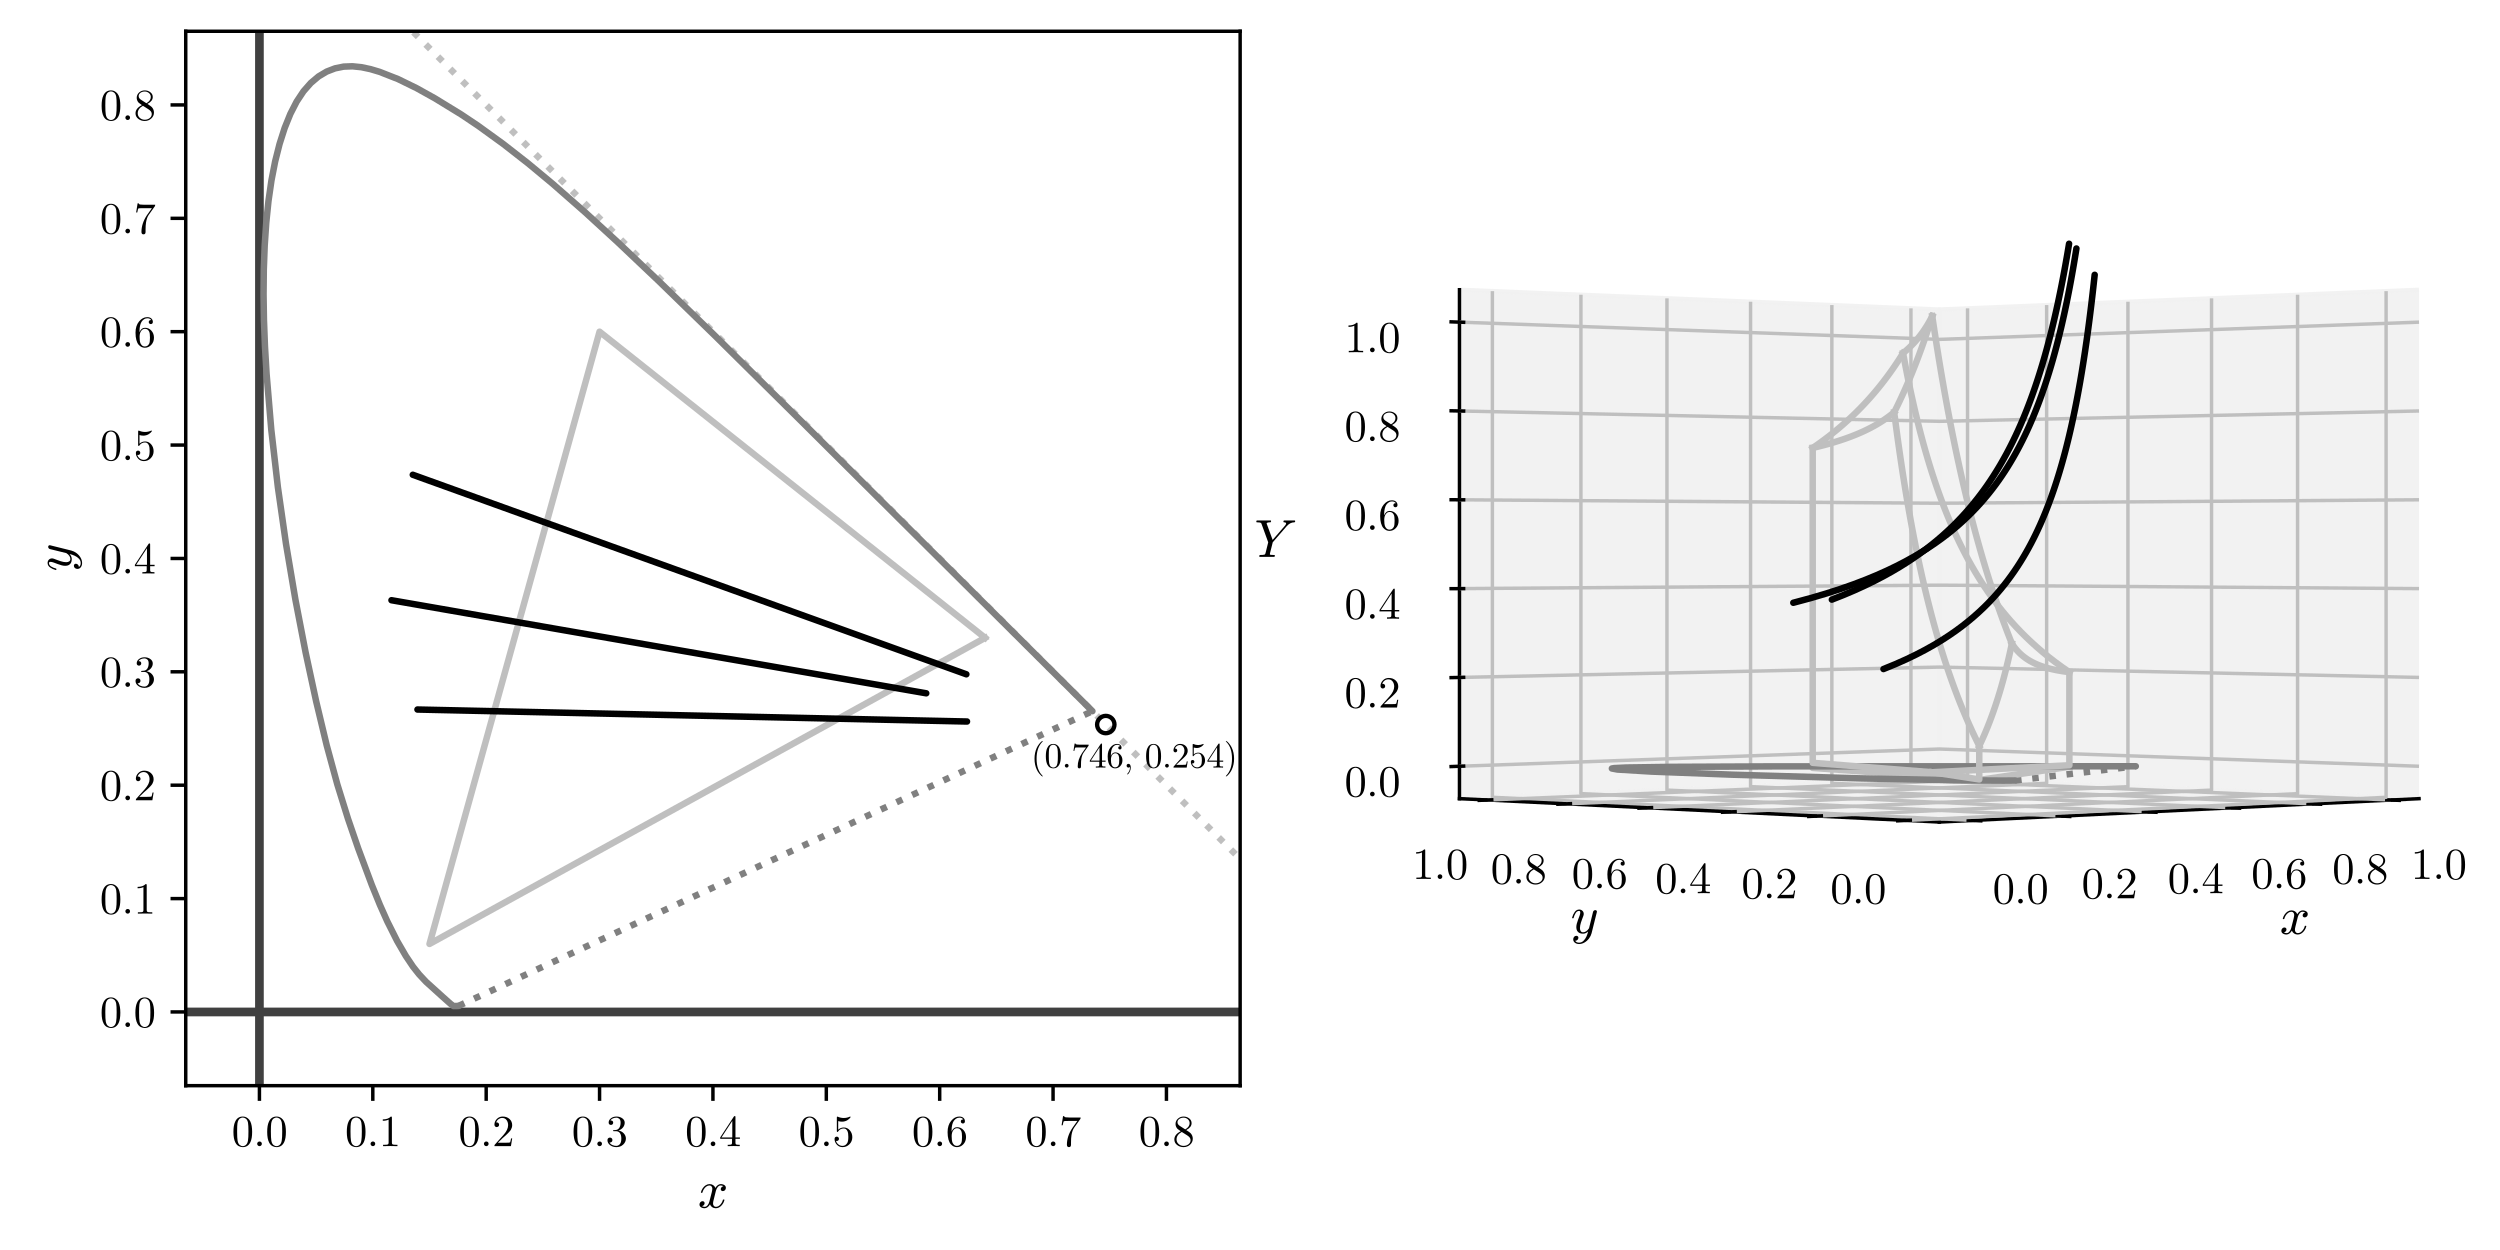 <?xml version="1.0" encoding="utf-8" standalone="no"?>
<!DOCTYPE svg PUBLIC "-//W3C//DTD SVG 1.1//EN"
  "http://www.w3.org/Graphics/SVG/1.1/DTD/svg11.dtd">
<svg xmlns:xlink="http://www.w3.org/1999/xlink" width="576pt" height="288pt" viewBox="0 0 576 288" xmlns="http://www.w3.org/2000/svg" version="1.1">
 <defs>
  <style type="text/css">*{stroke-linejoin: round; stroke-linecap: butt}</style>
 </defs>
 <g id="figure_1">
  <g id="patch_1">
   <path d="M 0 288 
L 576 288 
L 576 0 
L 0 0 
z
" style="fill: #ffffff"/>
  </g>
  <g id="axes_1">
   <g id="patch_2">
    <path d="M 42.792 250.135 
L 285.728 250.135 
L 285.728 7.2 
L 42.792 7.2 
L 42.792 250.135 
z
" style="fill: none"/>
   </g>
   <g id="line2d_1">
    <path d="M 42.792 233.156 
L 285.728 233.156 
" clip-path="url(#pbce7f99bd1)" style="fill: none; stroke: #404040; stroke-width: 2; stroke-linecap: square"/>
   </g>
   <g id="line2d_2">
    <path d="M 59.772 250.135 
L 59.772 7.2 
" clip-path="url(#pbce7f99bd1)" style="fill: none; stroke: #404040; stroke-width: 2; stroke-linecap: square"/>
   </g>
   <g id="line2d_3">
    <path d="M 86.837 -1 
L 320.992 233.156 
" clip-path="url(#pbce7f99bd1)" style="fill: none; stroke-dasharray: 1.5,2.475; stroke-dashoffset: 0; stroke: #bfbfbf; stroke-width: 1.5"/>
   </g>
   <g id="line2d_4">
    <path d="M 105.632 231.773 
L 251.688 163.851 
" clip-path="url(#pbce7f99bd1)" style="fill: none; stroke-dasharray: 1.5,2.475; stroke-dashoffset: 0; stroke: #808080; stroke-width: 1.5"/>
   </g>
   <g id="line2d_5">
    <path d="M 226.972 146.961 
L 138.138 76.423 
L 98.959 217.481 
L 226.972 146.961 
" clip-path="url(#pbce7f99bd1)" style="fill: none; stroke: #bfbfbf; stroke-width: 1.5; stroke-linecap: square"/>
   </g>
   <g id="matplotlib.axis_1">
    <g id="xtick_1">
     <g id="line2d_6">
      <defs>
       <path id="m1f09be938b" d="M 0 0 
L 0 3.5 
" style="stroke: #000000; stroke-width: 0.8"/>
      </defs>
      <g>
       <use xlink:href="#m1f09be938b" x="59.772" y="250.135" style="stroke: #000000; stroke-width: 0.8"/>
      </g>
     </g>
     <g id="text_1">
      <!-- 0.0 -->
      <g transform="translate(53.383 264.074)scale(0.1 -0.1)">
       <defs>
        <path id="CMUSerif-Roman-30" d="M 250 2047 
Q 250 2988 488 3500 
Q 819 4263 1600 4263 
Q 1766 4263 1939 4217 
Q 2113 4172 2333 4000 
Q 2553 3828 2688 3547 
Q 2944 3003 2944 2047 
Q 2944 1113 2706 603 
Q 2359 -141 1594 -141 
Q 1306 -141 1014 6 
Q 722 153 538 506 
Q 250 1034 250 2047 
z
M 781 2125 
Q 781 1159 850 775 
Q 928 359 1142 179 
Q 1356 0 1594 0 
Q 1850 0 2064 192 
Q 2278 384 2344 800 
Q 2416 1209 2413 2125 
Q 2413 3016 2350 3372 
Q 2266 3788 2042 3955 
Q 1819 4122 1594 4122 
Q 1509 4122 1420 4097 
Q 1331 4072 1203 4000 
Q 1075 3928 976 3750 
Q 878 3572 831 3303 
Q 781 2956 781 2125 
z
" transform="scale(0.016)"/>
        <path id="CMUSerif-Roman-2e" d="M 641 103 
Q 544 206 544 340 
Q 544 475 641 573 
Q 738 672 884 672 
Q 1025 672 1120 580 
Q 1216 488 1216 339 
Q 1216 191 1114 95 
Q 1013 0 884 0 
Q 738 0 641 103 
z
" transform="scale(0.016)"/>
       </defs>
       <use xlink:href="#CMUSerif-Roman-30"/>
       <use xlink:href="#CMUSerif-Roman-2e" x="50"/>
       <use xlink:href="#CMUSerif-Roman-30" x="77.783"/>
      </g>
     </g>
    </g>
    <g id="xtick_2">
     <g id="line2d_7">
      <g>
       <use xlink:href="#m1f09be938b" x="85.894" y="250.135" style="stroke: #000000; stroke-width: 0.8"/>
      </g>
     </g>
     <g id="text_2">
      <!-- 0.1 -->
      <g transform="translate(79.505 264.074)scale(0.1 -0.1)">
       <defs>
        <path id="CMUSerif-Roman-31" d="M 569 3653 
L 569 3853 
Q 1338 3853 1734 4263 
Q 1844 4263 1862 4238 
Q 1881 4213 1881 4097 
L 1881 506 
Q 1881 316 1975 256 
Q 2069 197 2478 197 
L 2681 197 
L 2681 0 
Q 2456 19 1643 19 
Q 831 19 609 0 
L 609 197 
L 813 197 
Q 1216 197 1312 255 
Q 1409 313 1409 506 
L 1409 3822 
Q 1075 3653 569 3653 
z
" transform="scale(0.016)"/>
       </defs>
       <use xlink:href="#CMUSerif-Roman-30"/>
       <use xlink:href="#CMUSerif-Roman-2e" x="50"/>
       <use xlink:href="#CMUSerif-Roman-31" x="77.783"/>
      </g>
     </g>
    </g>
    <g id="xtick_3">
     <g id="line2d_8">
      <g>
       <use xlink:href="#m1f09be938b" x="112.016" y="250.135" style="stroke: #000000; stroke-width: 0.8"/>
      </g>
     </g>
     <g id="text_3">
      <!-- 0.2 -->
      <g transform="translate(105.627 264.074)scale(0.1 -0.1)">
       <defs>
        <path id="CMUSerif-Roman-32" d="M 319 0 
Q 319 116 330 150 
Q 341 184 391 238 
L 1619 1606 
Q 2291 2363 2291 3022 
Q 2291 3450 2067 3756 
Q 1844 4063 1434 4063 
Q 1153 4063 915 3891 
Q 678 3719 569 3413 
Q 588 3419 653 3419 
Q 813 3419 902 3319 
Q 991 3219 991 3084 
Q 991 2913 880 2830 
Q 769 2747 659 2747 
Q 616 2747 558 2756 
Q 500 2766 409 2855 
Q 319 2944 319 3103 
Q 319 3550 658 3906 
Q 997 4263 1516 4263 
Q 2103 4263 2489 3914 
Q 2875 3566 2875 3022 
Q 2875 2831 2817 2657 
Q 2759 2484 2682 2350 
Q 2606 2216 2400 2000 
Q 2194 1784 2028 1631 
Q 1863 1478 1491 1153 
L 813 494 
L 1966 494 
Q 2528 494 2572 544 
Q 2634 634 2713 1113 
L 2875 1113 
L 2694 0 
L 319 0 
z
" transform="scale(0.016)"/>
       </defs>
       <use xlink:href="#CMUSerif-Roman-30"/>
       <use xlink:href="#CMUSerif-Roman-2e" x="50"/>
       <use xlink:href="#CMUSerif-Roman-32" x="77.783"/>
      </g>
     </g>
    </g>
    <g id="xtick_4">
     <g id="line2d_9">
      <g>
       <use xlink:href="#m1f09be938b" x="138.138" y="250.135" style="stroke: #000000; stroke-width: 0.8"/>
      </g>
     </g>
     <g id="text_4">
      <!-- 0.3 -->
      <g transform="translate(131.749 264.074)scale(0.1 -0.1)">
       <defs>
        <path id="CMUSerif-Roman-33" d="M 269 863 
Q 269 1053 378 1143 
Q 488 1234 628 1234 
Q 775 1234 879 1139 
Q 984 1044 984 878 
Q 984 700 861 600 
Q 738 500 563 525 
Q 716 269 998 153 
Q 1281 38 1544 38 
Q 1819 38 2042 275 
Q 2266 513 2266 1094 
Q 2266 1588 2073 1872 
Q 1881 2156 1503 2156 
L 1222 2156 
Q 1125 2156 1097 2165 
Q 1069 2175 1069 2228 
Q 1069 2291 1166 2303 
Q 1263 2303 1416 2322 
Q 1788 2334 1984 2656 
Q 2163 2956 2163 3384 
Q 2163 3775 1977 3939 
Q 1791 4103 1550 4103 
Q 1325 4103 1078 4009 
Q 831 3916 697 3706 
Q 1094 3706 1094 3384 
Q 1094 3244 1005 3151 
Q 916 3059 769 3059 
Q 628 3059 534 3148 
Q 441 3238 441 3391 
Q 441 3756 767 4009 
Q 1094 4263 1575 4263 
Q 2050 4263 2401 4013 
Q 2753 3763 2753 3378 
Q 2753 3000 2503 2690 
Q 2253 2381 1856 2253 
Q 2344 2156 2634 1826 
Q 2925 1497 2925 1094 
Q 2925 594 2531 226 
Q 2138 -141 1563 -141 
Q 1031 -141 650 146 
Q 269 434 269 863 
z
" transform="scale(0.016)"/>
       </defs>
       <use xlink:href="#CMUSerif-Roman-30"/>
       <use xlink:href="#CMUSerif-Roman-2e" x="50"/>
       <use xlink:href="#CMUSerif-Roman-33" x="77.783"/>
      </g>
     </g>
    </g>
    <g id="xtick_5">
     <g id="line2d_10">
      <g>
       <use xlink:href="#m1f09be938b" x="164.26" y="250.135" style="stroke: #000000; stroke-width: 0.8"/>
      </g>
     </g>
     <g id="text_5">
      <!-- 0.4 -->
      <g transform="translate(157.871 264.074)scale(0.1 -0.1)">
       <defs>
        <path id="CMUSerif-Roman-34" d="M 178 1056 
L 178 1253 
L 2144 4256 
Q 2194 4334 2272 4331 
Q 2344 4331 2359 4303 
Q 2375 4275 2375 4166 
L 2375 1253 
L 3016 1253 
L 3016 1056 
L 2375 1056 
L 2375 500 
Q 2375 316 2451 256 
Q 2528 197 2859 197 
L 2994 197 
L 2994 0 
Q 2731 19 2125 19 
Q 1522 19 1259 0 
L 1259 197 
L 1394 197 
Q 1725 197 1803 255 
Q 1881 313 1881 500 
L 1881 1056 
L 178 1056 
z
M 359 1253 
L 1919 1253 
L 1919 3641 
L 359 1253 
z
" transform="scale(0.016)"/>
       </defs>
       <use xlink:href="#CMUSerif-Roman-30"/>
       <use xlink:href="#CMUSerif-Roman-2e" x="50"/>
       <use xlink:href="#CMUSerif-Roman-34" x="77.783"/>
      </g>
     </g>
    </g>
    <g id="xtick_6">
     <g id="line2d_11">
      <g>
       <use xlink:href="#m1f09be938b" x="190.382" y="250.135" style="stroke: #000000; stroke-width: 0.8"/>
      </g>
     </g>
     <g id="text_6">
      <!-- 0.5 -->
      <g transform="translate(183.993 264.074)scale(0.1 -0.1)">
       <defs>
        <path id="CMUSerif-Roman-35" d="M 319 1031 
Q 319 1222 422 1295 
Q 525 1369 634 1369 
Q 781 1369 867 1276 
Q 953 1184 953 1056 
Q 953 928 867 836 
Q 781 744 634 744 
Q 563 744 525 756 
Q 609 463 867 250 
Q 1125 38 1466 38 
Q 1894 38 2150 453 
Q 2303 722 2303 1331 
Q 2303 1869 2188 2138 
Q 2009 2547 1644 2547 
Q 1125 2547 819 2100 
Q 781 2044 738 2041 
Q 675 2041 661 2077 
Q 647 2113 647 2209 
L 647 4103 
Q 647 4256 709 4256 
Q 734 4256 788 4238 
Q 1191 4059 1638 4056 
Q 2097 4056 2509 4244 
Q 2541 4263 2559 4263 
Q 2622 4263 2625 4191 
Q 2625 4166 2573 4092 
Q 2522 4019 2412 3923 
Q 2303 3828 2162 3737 
Q 2022 3647 1817 3586 
Q 1613 3525 1388 3525 
Q 1119 3525 844 3609 
L 844 2363 
Q 1175 2688 1656 2688 
Q 2169 2688 2522 2275 
Q 2875 1863 2875 1288 
Q 2875 684 2458 271 
Q 2041 -141 1478 -141 
Q 966 -141 642 225 
Q 319 591 319 1031 
z
" transform="scale(0.016)"/>
       </defs>
       <use xlink:href="#CMUSerif-Roman-30"/>
       <use xlink:href="#CMUSerif-Roman-2e" x="50"/>
       <use xlink:href="#CMUSerif-Roman-35" x="77.783"/>
      </g>
     </g>
    </g>
    <g id="xtick_7">
     <g id="line2d_12">
      <g>
       <use xlink:href="#m1f09be938b" x="216.504" y="250.135" style="stroke: #000000; stroke-width: 0.8"/>
      </g>
     </g>
     <g id="text_7">
      <!-- 0.6 -->
      <g transform="translate(210.115 264.074)scale(0.1 -0.1)">
       <defs>
        <path id="CMUSerif-Roman-36" d="M 269 2022 
Q 269 3028 781 3645 
Q 1294 4263 1953 4263 
Q 2338 4263 2552 4067 
Q 2766 3872 2766 3572 
Q 2766 3406 2669 3334 
Q 2572 3263 2472 3263 
Q 2356 3263 2265 3341 
Q 2175 3419 2175 3559 
Q 2175 3847 2528 3847 
Q 2363 4103 1966 4103 
Q 1844 4103 1719 4067 
Q 1594 4031 1431 3912 
Q 1269 3794 1144 3606 
Q 1019 3419 931 3066 
Q 844 2713 844 2253 
L 844 2100 
Q 1106 2734 1643 2732 
Q 2181 2731 2553 2322 
Q 2925 1913 2925 1306 
Q 2925 684 2537 271 
Q 2150 -141 1606 -141 
Q 1363 -141 1142 -39 
Q 922 63 717 294 
Q 513 525 391 969 
Q 269 1413 269 2022 
z
M 856 1447 
Q 856 819 972 519 
Q 991 469 1033 400 
Q 1075 331 1148 242 
Q 1222 153 1344 95 
Q 1466 38 1606 38 
Q 2034 38 2241 453 
Q 2350 684 2350 1313 
Q 2350 1953 2234 2188 
Q 2038 2584 1638 2584 
Q 1369 2584 1183 2400 
Q 997 2216 926 1969 
Q 856 1722 856 1447 
z
" transform="scale(0.016)"/>
       </defs>
       <use xlink:href="#CMUSerif-Roman-30"/>
       <use xlink:href="#CMUSerif-Roman-2e" x="50"/>
       <use xlink:href="#CMUSerif-Roman-36" x="77.783"/>
      </g>
     </g>
    </g>
    <g id="xtick_8">
     <g id="line2d_13">
      <g>
       <use xlink:href="#m1f09be938b" x="242.626" y="250.135" style="stroke: #000000; stroke-width: 0.8"/>
      </g>
     </g>
     <g id="text_8">
      <!-- 0.7 -->
      <g transform="translate(236.237 264.074)scale(0.1 -0.1)">
       <defs>
        <path id="CMUSerif-Roman-37" d="M 359 3009 
L 569 4325 
L 728 4325 
Q 747 4247 780 4212 
Q 813 4178 995 4150 
Q 1178 4122 1550 4122 
L 3103 4122 
Q 3103 3975 3047 3897 
L 2181 2681 
Q 1906 2297 1784 1588 
Q 1713 1113 1716 538 
L 1716 213 
Q 1716 -141 1420 -141 
Q 1125 -141 1125 213 
Q 1125 1434 1913 2619 
Q 1997 2741 2308 3175 
Q 2619 3609 2631 3628 
L 1306 3628 
Q 725 3628 678 3591 
Q 616 3534 519 3009 
L 359 3009 
z
" transform="scale(0.016)"/>
       </defs>
       <use xlink:href="#CMUSerif-Roman-30"/>
       <use xlink:href="#CMUSerif-Roman-2e" x="50"/>
       <use xlink:href="#CMUSerif-Roman-37" x="77.783"/>
      </g>
     </g>
    </g>
    <g id="xtick_9">
     <g id="line2d_14">
      <g>
       <use xlink:href="#m1f09be938b" x="268.748" y="250.135" style="stroke: #000000; stroke-width: 0.8"/>
      </g>
     </g>
     <g id="text_9">
      <!-- 0.8 -->
      <g transform="translate(262.359 264.074)scale(0.1 -0.1)">
       <defs>
        <path id="CMUSerif-Roman-38" d="M 269 966 
Q 269 1681 1191 2144 
Q 794 2413 722 2491 
Q 441 2803 441 3194 
Q 441 3641 780 3952 
Q 1119 4263 1600 4263 
Q 2059 4263 2406 3997 
Q 2753 3731 2753 3309 
Q 2753 2716 1978 2316 
Q 2491 1997 2613 1863 
Q 2925 1516 2925 1075 
Q 2925 563 2531 211 
Q 2138 -141 1594 -141 
Q 1063 -141 666 168 
Q 269 478 269 966 
z
M 588 966 
Q 588 569 886 303 
Q 1184 38 1600 38 
Q 2003 38 2304 269 
Q 2606 500 2606 844 
Q 2606 978 2561 1093 
Q 2516 1209 2427 1301 
Q 2338 1394 2283 1436 
Q 2228 1478 2125 1550 
L 1338 2047 
Q 588 1631 588 966 
z
M 722 3444 
Q 722 3138 1044 2925 
L 1838 2413 
Q 2472 2784 2472 3309 
Q 2472 3650 2212 3876 
Q 1953 4103 1594 4103 
Q 1241 4103 981 3917 
Q 722 3731 722 3444 
z
" transform="scale(0.016)"/>
       </defs>
       <use xlink:href="#CMUSerif-Roman-30"/>
       <use xlink:href="#CMUSerif-Roman-2e" x="50"/>
       <use xlink:href="#CMUSerif-Roman-38" x="77.783"/>
      </g>
     </g>
    </g>
    <g id="text_10">
     <!-- $x$ -->
     <g transform="translate(160.78 278.34)scale(0.12 -0.12)">
      <defs>
       <path id="Cmmi10-78" d="M 500 184 
Q 613 97 819 97 
Q 1019 97 1172 289 
Q 1325 481 1381 709 
L 1672 1844 
Q 1741 2153 1741 2266 
Q 1741 2425 1652 2544 
Q 1563 2663 1403 2663 
Q 1200 2663 1022 2536 
Q 844 2409 722 2214 
Q 600 2019 550 1819 
Q 538 1778 500 1778 
L 422 1778 
Q 372 1778 372 1838 
L 372 1856 
Q 434 2094 584 2320 
Q 734 2547 951 2687 
Q 1169 2828 1416 2828 
Q 1650 2828 1839 2703 
Q 2028 2578 2106 2363 
Q 2216 2559 2386 2693 
Q 2556 2828 2759 2828 
Q 2897 2828 3040 2779 
Q 3184 2731 3275 2631 
Q 3366 2531 3366 2381 
Q 3366 2219 3261 2101 
Q 3156 1984 2994 1984 
Q 2891 1984 2822 2050 
Q 2753 2116 2753 2216 
Q 2753 2350 2845 2451 
Q 2938 2553 3066 2572 
Q 2950 2663 2747 2663 
Q 2541 2663 2389 2472 
Q 2238 2281 2175 2047 
L 1894 916 
Q 1825 659 1825 494 
Q 1825 331 1917 214 
Q 2009 97 2163 97 
Q 2463 97 2698 361 
Q 2934 625 3009 941 
Q 3022 978 3059 978 
L 3138 978 
Q 3163 978 3178 961 
Q 3194 944 3194 922 
Q 3194 916 3188 903 
Q 3097 522 2806 225 
Q 2516 -72 2150 -72 
Q 1916 -72 1727 54 
Q 1538 181 1459 397 
Q 1359 209 1182 68 
Q 1006 -72 806 -72 
Q 669 -72 523 -23 
Q 378 25 287 125 
Q 197 225 197 378 
Q 197 528 301 651 
Q 406 775 563 775 
Q 669 775 741 711 
Q 813 647 813 544 
Q 813 409 723 309 
Q 634 209 500 184 
z
" transform="scale(0.016)"/>
      </defs>
      <use xlink:href="#Cmmi10-78" transform="translate(0 0.812)"/>
     </g>
    </g>
   </g>
   <g id="matplotlib.axis_2">
    <g id="ytick_1">
     <g id="line2d_15">
      <defs>
       <path id="maf297daca9" d="M 0 0 
L -3.5 0 
" style="stroke: #000000; stroke-width: 0.8"/>
      </defs>
      <g>
       <use xlink:href="#maf297daca9" x="42.792" y="233.156" style="stroke: #000000; stroke-width: 0.8"/>
      </g>
     </g>
     <g id="text_11">
      <!-- 0.0 -->
      <g transform="translate(23.014 236.625)scale(0.1 -0.1)">
       <use xlink:href="#CMUSerif-Roman-30"/>
       <use xlink:href="#CMUSerif-Roman-2e" x="50"/>
       <use xlink:href="#CMUSerif-Roman-30" x="77.783"/>
      </g>
     </g>
    </g>
    <g id="ytick_2">
     <g id="line2d_16">
      <g>
       <use xlink:href="#maf297daca9" x="42.792" y="207.034" style="stroke: #000000; stroke-width: 0.8"/>
      </g>
     </g>
     <g id="text_12">
      <!-- 0.1 -->
      <g transform="translate(23.014 210.503)scale(0.1 -0.1)">
       <use xlink:href="#CMUSerif-Roman-30"/>
       <use xlink:href="#CMUSerif-Roman-2e" x="50"/>
       <use xlink:href="#CMUSerif-Roman-31" x="77.783"/>
      </g>
     </g>
    </g>
    <g id="ytick_3">
     <g id="line2d_17">
      <g>
       <use xlink:href="#maf297daca9" x="42.792" y="180.912" style="stroke: #000000; stroke-width: 0.8"/>
      </g>
     </g>
     <g id="text_13">
      <!-- 0.2 -->
      <g transform="translate(23.014 184.381)scale(0.1 -0.1)">
       <use xlink:href="#CMUSerif-Roman-30"/>
       <use xlink:href="#CMUSerif-Roman-2e" x="50"/>
       <use xlink:href="#CMUSerif-Roman-32" x="77.783"/>
      </g>
     </g>
    </g>
    <g id="ytick_4">
     <g id="line2d_18">
      <g>
       <use xlink:href="#maf297daca9" x="42.792" y="154.79" style="stroke: #000000; stroke-width: 0.8"/>
      </g>
     </g>
     <g id="text_14">
      <!-- 0.3 -->
      <g transform="translate(23.014 158.259)scale(0.1 -0.1)">
       <use xlink:href="#CMUSerif-Roman-30"/>
       <use xlink:href="#CMUSerif-Roman-2e" x="50"/>
       <use xlink:href="#CMUSerif-Roman-33" x="77.783"/>
      </g>
     </g>
    </g>
    <g id="ytick_5">
     <g id="line2d_19">
      <g>
       <use xlink:href="#maf297daca9" x="42.792" y="128.667" style="stroke: #000000; stroke-width: 0.8"/>
      </g>
     </g>
     <g id="text_15">
      <!-- 0.4 -->
      <g transform="translate(23.014 132.137)scale(0.1 -0.1)">
       <use xlink:href="#CMUSerif-Roman-30"/>
       <use xlink:href="#CMUSerif-Roman-2e" x="50"/>
       <use xlink:href="#CMUSerif-Roman-34" x="77.783"/>
      </g>
     </g>
    </g>
    <g id="ytick_6">
     <g id="line2d_20">
      <g>
       <use xlink:href="#maf297daca9" x="42.792" y="102.545" style="stroke: #000000; stroke-width: 0.8"/>
      </g>
     </g>
     <g id="text_16">
      <!-- 0.5 -->
      <g transform="translate(23.014 106.015)scale(0.1 -0.1)">
       <use xlink:href="#CMUSerif-Roman-30"/>
       <use xlink:href="#CMUSerif-Roman-2e" x="50"/>
       <use xlink:href="#CMUSerif-Roman-35" x="77.783"/>
      </g>
     </g>
    </g>
    <g id="ytick_7">
     <g id="line2d_21">
      <g>
       <use xlink:href="#maf297daca9" x="42.792" y="76.423" style="stroke: #000000; stroke-width: 0.8"/>
      </g>
     </g>
     <g id="text_17">
      <!-- 0.6 -->
      <g transform="translate(23.014 79.893)scale(0.1 -0.1)">
       <use xlink:href="#CMUSerif-Roman-30"/>
       <use xlink:href="#CMUSerif-Roman-2e" x="50"/>
       <use xlink:href="#CMUSerif-Roman-36" x="77.783"/>
      </g>
     </g>
    </g>
    <g id="ytick_8">
     <g id="line2d_22">
      <g>
       <use xlink:href="#maf297daca9" x="42.792" y="50.301" style="stroke: #000000; stroke-width: 0.8"/>
      </g>
     </g>
     <g id="text_18">
      <!-- 0.7 -->
      <g transform="translate(23.014 53.771)scale(0.1 -0.1)">
       <use xlink:href="#CMUSerif-Roman-30"/>
       <use xlink:href="#CMUSerif-Roman-2e" x="50"/>
       <use xlink:href="#CMUSerif-Roman-37" x="77.783"/>
      </g>
     </g>
    </g>
    <g id="ytick_9">
     <g id="line2d_23">
      <g>
       <use xlink:href="#maf297daca9" x="42.792" y="24.179" style="stroke: #000000; stroke-width: 0.8"/>
      </g>
     </g>
     <g id="text_19">
      <!-- 0.8 -->
      <g transform="translate(23.014 27.649)scale(0.1 -0.1)">
       <use xlink:href="#CMUSerif-Roman-30"/>
       <use xlink:href="#CMUSerif-Roman-2e" x="50"/>
       <use xlink:href="#CMUSerif-Roman-38" x="77.783"/>
      </g>
     </g>
    </g>
    <g id="text_20">
     <!-- $y$ -->
     <g transform="translate(16.494 131.667)rotate(-90)scale(0.12 -0.12)">
      <defs>
       <path id="Cmmi10-79" d="M 538 -916 
Q 672 -1147 1006 -1147 
Q 1309 -1147 1531 -934 
Q 1753 -722 1889 -420 
Q 2025 -119 2100 197 
Q 1816 -72 1484 -72 
Q 1231 -72 1053 15 
Q 875 103 776 276 
Q 678 450 678 697 
Q 678 906 734 1126 
Q 791 1347 892 1617 
Q 994 1888 1069 2088 
Q 1153 2322 1153 2472 
Q 1153 2663 1013 2663 
Q 759 2663 595 2402 
Q 431 2141 353 1819 
Q 341 1778 300 1778 
L 225 1778 
Q 172 1778 172 1838 
L 172 1856 
Q 275 2238 487 2533 
Q 700 2828 1025 2828 
Q 1253 2828 1411 2678 
Q 1569 2528 1569 2297 
Q 1569 2178 1516 2047 
Q 1488 1969 1388 1706 
Q 1288 1444 1234 1272 
Q 1181 1100 1147 934 
Q 1113 769 1113 603 
Q 1113 391 1203 244 
Q 1294 97 1491 97 
Q 1888 97 2203 581 
L 2688 2553 
Q 2709 2638 2787 2698 
Q 2866 2759 2956 2759 
Q 3034 2759 3092 2709 
Q 3150 2659 3150 2578 
Q 3150 2541 3144 2528 
L 2509 -19 
Q 2425 -347 2200 -647 
Q 1975 -947 1658 -1130 
Q 1341 -1313 997 -1313 
Q 831 -1313 668 -1248 
Q 506 -1184 406 -1056 
Q 306 -928 306 -756 
Q 306 -581 409 -453 
Q 513 -325 684 -325 
Q 788 -325 858 -389 
Q 928 -453 928 -556 
Q 928 -703 818 -812 
Q 709 -922 563 -922 
Q 556 -919 550 -917 
Q 544 -916 538 -916 
z
" transform="scale(0.016)"/>
      </defs>
      <use xlink:href="#Cmmi10-79" transform="translate(0 0.812)"/>
     </g>
    </g>
   </g>
   <g id="line2d_24">
    <path d="M 105.632 231.773 
L 104.494 231.794 
L 103.794 231.279 
L 102.051 229.724 
L 98.152 226.198 
L 96.551 224.48 
L 95.168 222.738 
L 93.492 220.238 
L 91.502 216.806 
L 89.231 212.285 
L 87.529 208.474 
L 85.666 203.897 
L 82.52 195.457 
L 80.177 188.638 
L 77.719 180.723 
L 75.266 171.703 
L 72.841 161.581 
L 70.418 150.354 
L 68.067 138.177 
L 65.9 125.349 
L 64.021 112.222 
L 62.508 99.044 
L 61.414 86.071 
L 61.045 79.789 
L 60.812 73.694 
L 60.722 67.8 
L 60.78 62.102 
L 60.985 56.597 
L 61.342 51.315 
L 61.859 46.294 
L 62.542 41.573 
L 63.395 37.192 
L 64.413 33.162 
L 65.582 29.5 
L 66.896 26.242 
L 68.345 23.415 
L 69.921 21.04 
L 71.612 19.114 
L 73.401 17.606 
L 75.269 16.493 
L 77.199 15.749 
L 79.181 15.349 
L 81.206 15.274 
L 83.266 15.484 
L 85.356 15.927 
L 87.467 16.557 
L 91.731 18.231 
L 96.004 20.32 
L 100.188 22.648 
L 106.23 26.351 
L 110.155 28.978 
L 115.942 33.167 
L 121.651 37.626 
L 127.318 42.332 
L 134.818 48.913 
L 142.295 55.77 
L 151.634 64.624 
L 164.685 77.314 
L 184.838 97.268 
L 251.688 163.851 
L 251.688 163.851 
" clip-path="url(#pbce7f99bd1)" style="fill: none; stroke: #808080; stroke-width: 1.5; stroke-linecap: round"/>
   </g>
   <g id="patch_3">
    <path d="M 42.792 250.135 
L 42.792 7.2 
" style="fill: none; stroke: #000000; stroke-width: 0.8; stroke-linejoin: miter; stroke-linecap: square"/>
   </g>
   <g id="patch_4">
    <path d="M 285.728 250.135 
L 285.728 7.2 
" style="fill: none; stroke: #000000; stroke-width: 0.8; stroke-linejoin: miter; stroke-linecap: square"/>
   </g>
   <g id="patch_5">
    <path d="M 42.792 250.135 
L 285.728 250.135 
" style="fill: none; stroke: #000000; stroke-width: 0.8; stroke-linejoin: miter; stroke-linecap: square"/>
   </g>
   <g id="patch_6">
    <path d="M 42.792 7.2 
L 285.728 7.2 
" style="fill: none; stroke: #000000; stroke-width: 0.8; stroke-linejoin: miter; stroke-linecap: square"/>
   </g>
   <g id="line2d_25">
    <path d="M 95.109 109.388 
L 102.749 112.141 
L 109.69 114.643 
L 116.026 116.927 
L 121.831 119.019 
L 127.17 120.944 
L 132.097 122.719 
L 136.657 124.363 
L 140.891 125.889 
L 144.832 127.309 
L 148.508 128.634 
L 151.947 129.874 
L 151.947 129.874 
L 155.171 131.036 
L 158.198 132.127 
L 161.047 133.154 
L 163.733 134.122 
L 166.268 135.036 
L 168.667 135.9 
L 170.939 136.719 
L 173.094 137.496 
L 175.141 138.234 
L 177.088 138.935 
L 178.942 139.604 
L 180.71 140.241 
L 182.397 140.849 
L 184.009 141.43 
L 185.55 141.986 
L 187.026 142.517 
L 188.441 143.027 
L 189.797 143.516 
L 191.099 143.985 
L 192.35 144.436 
L 193.553 144.87 
L 194.71 145.287 
L 195.824 145.689 
L 196.898 146.076 
L 197.933 146.449 
L 198.932 146.809 
L 199.897 147.156 
L 200.828 147.492 
L 201.729 147.817 
L 202.6 148.131 
L 203.443 148.435 
L 204.259 148.729 
L 205.049 149.014 
L 205.815 149.29 
L 206.558 149.557 
L 207.279 149.817 
L 207.978 150.069 
L 208.658 150.314 
L 209.317 150.552 
L 209.958 150.783 
L 210.582 151.008 
L 211.188 151.226 
L 211.778 151.439 
L 212.352 151.646 
L 212.911 151.847 
L 213.455 152.043 
L 213.985 152.234 
L 214.502 152.421 
L 215.006 152.602 
L 215.498 152.779 
L 215.977 152.952 
L 216.445 153.121 
L 216.902 153.286 
L 217.348 153.446 
L 217.784 153.603 
L 218.209 153.757 
L 218.625 153.907 
L 219.032 154.053 
L 219.43 154.197 
L 219.818 154.337 
L 220.199 154.474 
L 220.571 154.608 
L 220.935 154.739 
L 221.292 154.868 
L 221.641 154.994 
L 221.983 155.117 
L 222.318 155.238 
L 222.646 155.356 
" clip-path="url(#pbce7f99bd1)" style="fill: none; stroke: #000000; stroke-width: 1.5; stroke-linecap: round"/>
   </g>
   <g id="line2d_26">
    <path d="M 90.197 138.292 
L 96.176 139.332 
L 101.736 140.3 
L 106.919 141.202 
L 111.763 142.045 
L 116.299 142.835 
L 120.556 143.576 
L 124.56 144.272 
L 128.331 144.929 
L 131.891 145.548 
L 135.255 146.134 
L 138.44 146.688 
L 141.46 147.214 
L 141.46 147.214 
L 144.326 147.713 
L 147.052 148.187 
L 149.646 148.639 
L 152.118 149.069 
L 154.477 149.479 
L 156.729 149.871 
L 158.883 150.246 
L 160.944 150.605 
L 162.918 150.948 
L 164.811 151.278 
L 166.627 151.594 
L 168.372 151.898 
L 170.049 152.19 
L 171.662 152.47 
L 173.215 152.741 
L 174.71 153.001 
L 176.152 153.252 
L 177.543 153.494 
L 178.886 153.728 
L 180.182 153.953 
L 181.435 154.171 
L 182.647 154.382 
L 183.819 154.586 
L 184.954 154.784 
L 186.053 154.975 
L 187.118 155.16 
L 188.151 155.34 
L 189.152 155.514 
L 190.124 155.683 
L 191.067 155.848 
L 191.984 156.007 
L 192.874 156.162 
L 193.739 156.313 
L 194.581 156.459 
L 195.399 156.602 
L 196.196 156.74 
L 196.972 156.875 
L 197.727 157.007 
L 198.463 157.135 
L 199.18 157.26 
L 199.879 157.381 
L 200.561 157.5 
L 201.226 157.616 
L 201.874 157.729 
L 202.508 157.839 
L 203.126 157.946 
L 203.73 158.052 
L 204.32 158.154 
L 204.896 158.255 
L 205.46 158.353 
L 206.01 158.448 
L 206.549 158.542 
L 207.076 158.634 
L 207.592 158.724 
L 208.096 158.811 
L 208.59 158.897 
L 209.073 158.981 
L 209.547 159.064 
L 210.01 159.145 
L 210.465 159.224 
L 210.91 159.301 
L 211.346 159.377 
L 211.774 159.452 
L 212.193 159.525 
L 212.605 159.596 
L 213.008 159.666 
L 213.404 159.735 
" clip-path="url(#pbce7f99bd1)" style="fill: none; stroke: #000000; stroke-width: 1.5; stroke-linecap: round"/>
   </g>
   <g id="line2d_27">
    <path d="M 96.185 163.475 
L 103.089 163.626 
L 109.417 163.764 
L 115.238 163.891 
L 120.61 164.008 
L 125.585 164.116 
L 130.203 164.217 
L 134.503 164.311 
L 138.516 164.399 
L 142.27 164.48 
L 142.27 164.48 
L 145.789 164.557 
L 149.094 164.629 
L 152.205 164.697 
L 155.138 164.761 
L 157.908 164.822 
L 160.528 164.879 
L 163.01 164.933 
L 165.364 164.984 
L 167.601 165.033 
L 169.729 165.08 
L 171.755 165.124 
L 173.687 165.166 
L 175.531 165.206 
L 177.293 165.245 
L 178.979 165.281 
L 180.592 165.317 
L 182.138 165.35 
L 183.622 165.383 
L 185.046 165.414 
L 186.413 165.444 
L 187.729 165.472 
L 188.994 165.5 
L 190.213 165.526 
L 191.388 165.552 
L 192.52 165.577 
L 193.613 165.601 
L 194.668 165.624 
L 195.687 165.646 
L 196.672 165.667 
L 197.625 165.688 
L 198.547 165.708 
L 199.44 165.728 
L 200.305 165.747 
L 201.143 165.765 
L 201.956 165.783 
L 202.745 165.8 
L 203.51 165.817 
L 204.254 165.833 
L 204.976 165.849 
L 205.677 165.864 
L 206.359 165.879 
L 207.023 165.893 
L 207.668 165.907 
L 208.297 165.921 
L 208.908 165.934 
L 209.504 165.947 
L 210.085 165.96 
L 210.651 165.972 
L 211.202 165.984 
L 211.74 165.996 
L 212.265 166.008 
L 212.778 166.019 
L 213.278 166.03 
L 213.766 166.04 
L 214.243 166.051 
L 214.709 166.061 
L 215.165 166.071 
L 215.61 166.081 
L 216.045 166.09 
L 216.471 166.099 
L 216.887 166.108 
L 217.295 166.117 
L 217.693 166.126 
L 218.084 166.135 
L 218.466 166.143 
L 218.84 166.151 
L 219.207 166.159 
L 219.567 166.167 
L 219.919 166.175 
L 220.264 166.182 
L 220.602 166.189 
L 220.934 166.197 
L 221.26 166.204 
L 221.579 166.211 
L 221.892 166.218 
L 222.199 166.224 
L 222.501 166.231 
L 222.797 166.237 
" clip-path="url(#pbce7f99bd1)" style="fill: none; stroke: #000000; stroke-width: 1.5; stroke-linecap: round"/>
   </g>
   <g id="line2d_28">
    <defs>
     <path id="m8720c56a9b" d="M 0 2 
C 0.53 2 1.039 1.789 1.414 1.414 
C 1.789 1.039 2 0.53 2 0 
C 2 -0.53 1.789 -1.039 1.414 -1.414 
C 1.039 -1.789 0.53 -2 0 -2 
C -0.53 -2 -1.039 -1.789 -1.414 -1.414 
C -1.789 -1.039 -2 -0.53 -2 0 
C -2 0.53 -1.789 1.039 -1.414 1.414 
C -1.039 1.789 -0.53 2 0 2 
z
" style="stroke: #000000"/>
    </defs>
    <g clip-path="url(#pbce7f99bd1)">
     <use xlink:href="#m8720c56a9b" x="254.772" y="166.935" style="fill-opacity: 0; stroke: #000000"/>
    </g>
   </g>
   <g id="text_21">
    <!-- (0.746, 0.254) -->
    <g transform="translate(237.541 176.853)scale(0.08 -0.08)">
     <defs>
      <path id="CMUSerif-Roman-28" d="M 634 1600 
Q 634 2681 1038 3553 
Q 1209 3919 1450 4225 
Q 1691 4531 1850 4665 
Q 2009 4800 2053 4800 
Q 2116 4800 2119 4738 
Q 2119 4706 2034 4628 
Q 1003 3578 1006 1600 
Q 1006 -384 2009 -1394 
Q 2119 -1503 2119 -1538 
Q 2119 -1600 2053 -1600 
Q 2009 -1600 1856 -1472 
Q 1703 -1344 1465 -1050 
Q 1228 -756 1056 -397 
Q 634 475 634 1600 
z
" transform="scale(0.016)"/>
      <path id="CMUSerif-Roman-2c" d="M 640 103 
Q 550 206 550 340 
Q 550 475 639 576 
Q 728 678 891 678 
Q 1081 678 1190 495 
Q 1300 313 1300 6 
Q 1300 -325 1165 -633 
Q 1031 -941 900 -1087 
Q 769 -1234 716 -1234 
Q 653 -1234 653 -1166 
Q 653 -1141 697 -1094 
Q 1156 -600 1159 6 
Q 1159 103 1147 103 
L 1131 91 
Q 1022 0 891 0 
Q 731 0 640 103 
z
" transform="scale(0.016)"/>
      <path id="CMUSerif-Roman-20" transform="scale(0.016)"/>
      <path id="CMUSerif-Roman-29" d="M 366 -1538 
Q 366 -1506 447 -1428 
Q 1478 -378 1478 1600 
Q 1478 3584 488 4588 
Q 366 4703 366 4738 
Q 366 4800 428 4800 
Q 472 4800 626 4672 
Q 781 4544 1017 4250 
Q 1253 3956 1428 3597 
Q 1850 2725 1850 1600 
Q 1850 519 1447 -353 
Q 1275 -719 1034 -1025 
Q 794 -1331 634 -1465 
Q 475 -1600 428 -1600 
Q 366 -1600 366 -1538 
z
" transform="scale(0.016)"/>
     </defs>
     <use xlink:href="#CMUSerif-Roman-28"/>
     <use xlink:href="#CMUSerif-Roman-30" x="38.77"/>
     <use xlink:href="#CMUSerif-Roman-2e" x="88.77"/>
     <use xlink:href="#CMUSerif-Roman-37" x="116.553"/>
     <use xlink:href="#CMUSerif-Roman-34" x="166.553"/>
     <use xlink:href="#CMUSerif-Roman-36" x="216.553"/>
     <use xlink:href="#CMUSerif-Roman-2c" x="266.553"/>
     <use xlink:href="#CMUSerif-Roman-20" x="294.238"/>
     <use xlink:href="#CMUSerif-Roman-30" x="327.49"/>
     <use xlink:href="#CMUSerif-Roman-2e" x="377.49"/>
     <use xlink:href="#CMUSerif-Roman-32" x="405.273"/>
     <use xlink:href="#CMUSerif-Roman-35" x="455.273"/>
     <use xlink:href="#CMUSerif-Roman-34" x="505.273"/>
     <use xlink:href="#CMUSerif-Roman-29" x="555.273"/>
    </g>
   </g>
  </g>
  <g id="patch_7">
   <path d="M 322.053 250.135 
L 564.987 250.135 
L 564.987 7.2 
L 322.053 7.2 
L 322.053 250.135 
z
" style="fill: none"/>
  </g>
  <g id="pane3d_1">
   <g id="patch_8">
    <path d="M 557.344 184.008 
L 446.803 179.456 
L 446.803 71.313 
L 557.344 66.761 
" style="fill: #f2f2f2; opacity: 0.95; stroke: #f2f2f2; stroke-linejoin: miter"/>
   </g>
  </g>
  <g id="pane3d_2">
   <g id="patch_9">
    <path d="M 336.262 184.008 
L 446.803 179.456 
L 446.803 71.313 
L 336.262 66.761 
" style="fill: #f2f2f2; opacity: 0.95; stroke: #f2f2f2; stroke-linejoin: miter"/>
   </g>
  </g>
  <g id="pane3d_3">
   <g id="patch_10">
    <path d="M 446.803 189.396 
L 557.344 184.008 
L 446.803 179.456 
L 336.262 184.008 
" style="fill: #f2f2f2; opacity: 0.95; stroke: #f2f2f2; stroke-linejoin: miter"/>
   </g>
  </g>
  <g id="axis3d_1">
   <g id="line2d_29">
    <path d="M 557.344 184.008 
L 446.803 189.396 
" style="fill: none; stroke: #000000; stroke-width: 0.8; stroke-linecap: square"/>
   </g>
   <g id="text_22">
    <!-- $x$ -->
    <g transform="translate(525.245 215.276)scale(0.12 -0.12)">
     <use xlink:href="#Cmmi10-78" transform="translate(0 0.812)"/>
    </g>
   </g>
   <g id="Line3DCollection_1">
    <path d="M 454.439 189.024 
L 343.848 183.696 
L 343.848 67.074 
" style="fill: none; stroke: #bfbfbf; stroke-width: 0.8"/>
    <path d="M 474.936 188.025 
L 364.246 182.856 
L 364.246 67.914 
" style="fill: none; stroke: #bfbfbf; stroke-width: 0.8"/>
    <path d="M 494.799 187.057 
L 384.065 182.04 
L 384.065 68.73 
" style="fill: none; stroke: #bfbfbf; stroke-width: 0.8"/>
    <path d="M 514.057 186.118 
L 403.329 181.246 
L 403.329 69.523 
" style="fill: none; stroke: #bfbfbf; stroke-width: 0.8"/>
    <path d="M 532.738 185.207 
L 422.061 180.475 
L 422.061 70.294 
" style="fill: none; stroke: #bfbfbf; stroke-width: 0.8"/>
    <path d="M 550.867 184.324 
L 440.282 179.725 
L 440.282 71.045 
" style="fill: none; stroke: #bfbfbf; stroke-width: 0.8"/>
   </g>
   <g id="xtick_10">
    <g id="line2d_30">
     <path d="M 453.474 188.978 
L 456.373 189.117 
" style="fill: none; stroke: #000000; stroke-width: 0.8; stroke-linecap: square"/>
    </g>
    <g id="text_23">
     <!-- 0.0 -->
     <g transform="translate(459.112 208.161)scale(0.1 -0.1)">
      <use xlink:href="#CMUSerif-Roman-30"/>
      <use xlink:href="#CMUSerif-Roman-2e" x="50"/>
      <use xlink:href="#CMUSerif-Roman-30" x="77.783"/>
     </g>
    </g>
   </g>
   <g id="xtick_11">
    <g id="line2d_31">
     <path d="M 473.971 187.98 
L 476.869 188.115 
" style="fill: none; stroke: #000000; stroke-width: 0.8; stroke-linecap: square"/>
    </g>
    <g id="text_24">
     <!-- 0.2 -->
     <g transform="translate(479.603 206.961)scale(0.1 -0.1)">
      <use xlink:href="#CMUSerif-Roman-30"/>
      <use xlink:href="#CMUSerif-Roman-2e" x="50"/>
      <use xlink:href="#CMUSerif-Roman-32" x="77.783"/>
     </g>
    </g>
   </g>
   <g id="xtick_12">
    <g id="line2d_32">
     <path d="M 493.835 187.013 
L 496.73 187.144 
" style="fill: none; stroke: #000000; stroke-width: 0.8; stroke-linecap: square"/>
    </g>
    <g id="text_25">
     <!-- 0.4 -->
     <g transform="translate(499.455 205.798)scale(0.1 -0.1)">
      <use xlink:href="#CMUSerif-Roman-30"/>
      <use xlink:href="#CMUSerif-Roman-2e" x="50"/>
      <use xlink:href="#CMUSerif-Roman-34" x="77.783"/>
     </g>
    </g>
   </g>
   <g id="xtick_13">
    <g id="line2d_33">
     <path d="M 513.095 186.076 
L 515.986 186.203 
" style="fill: none; stroke: #000000; stroke-width: 0.8; stroke-linecap: square"/>
    </g>
    <g id="text_26">
     <!-- 0.6 -->
     <g transform="translate(518.697 204.67)scale(0.1 -0.1)">
      <use xlink:href="#CMUSerif-Roman-30"/>
      <use xlink:href="#CMUSerif-Roman-2e" x="50"/>
      <use xlink:href="#CMUSerif-Roman-36" x="77.783"/>
     </g>
    </g>
   </g>
   <g id="xtick_14">
    <g id="line2d_34">
     <path d="M 531.777 185.166 
L 534.664 185.29 
" style="fill: none; stroke: #000000; stroke-width: 0.8; stroke-linecap: square"/>
    </g>
    <g id="text_27">
     <!-- 0.8 -->
     <g transform="translate(537.359 203.577)scale(0.1 -0.1)">
      <use xlink:href="#CMUSerif-Roman-30"/>
      <use xlink:href="#CMUSerif-Roman-2e" x="50"/>
      <use xlink:href="#CMUSerif-Roman-38" x="77.783"/>
     </g>
    </g>
   </g>
   <g id="xtick_15">
    <g id="line2d_35">
     <path d="M 549.908 184.284 
L 552.789 184.404 
" style="fill: none; stroke: #000000; stroke-width: 0.8; stroke-linecap: square"/>
    </g>
    <g id="text_28">
     <!-- 1.0 -->
     <g transform="translate(555.464 202.516)scale(0.1 -0.1)">
      <use xlink:href="#CMUSerif-Roman-31"/>
      <use xlink:href="#CMUSerif-Roman-2e" x="50"/>
      <use xlink:href="#CMUSerif-Roman-30" x="77.783"/>
     </g>
    </g>
   </g>
  </g>
  <g id="axis3d_2">
   <g id="line2d_36">
    <path d="M 336.262 184.008 
L 446.803 189.396 
" style="fill: none; stroke: #000000; stroke-width: 0.8; stroke-linecap: square"/>
   </g>
   <g id="text_29">
    <!-- $y$ -->
    <g transform="translate(361.881 215.083)scale(0.12 -0.12)">
     <use xlink:href="#Cmmi10-79" transform="translate(0 0.812)"/>
    </g>
   </g>
   <g id="Line3DCollection_2">
    <path d="M 549.758 67.074 
L 549.758 183.696 
L 439.167 189.024 
" style="fill: none; stroke: #bfbfbf; stroke-width: 0.8"/>
    <path d="M 529.36 67.914 
L 529.36 182.856 
L 418.67 188.025 
" style="fill: none; stroke: #bfbfbf; stroke-width: 0.8"/>
    <path d="M 509.541 68.73 
L 509.541 182.04 
L 398.807 187.057 
" style="fill: none; stroke: #bfbfbf; stroke-width: 0.8"/>
    <path d="M 490.277 69.523 
L 490.277 181.246 
L 379.548 186.118 
" style="fill: none; stroke: #bfbfbf; stroke-width: 0.8"/>
    <path d="M 471.545 70.294 
L 471.545 180.475 
L 360.868 185.207 
" style="fill: none; stroke: #bfbfbf; stroke-width: 0.8"/>
    <path d="M 453.323 71.045 
L 453.323 179.725 
L 342.739 184.324 
" style="fill: none; stroke: #bfbfbf; stroke-width: 0.8"/>
   </g>
   <g id="xtick_16">
    <g id="line2d_37">
     <path d="M 440.131 188.978 
L 437.233 189.117 
" style="fill: none; stroke: #000000; stroke-width: 0.8; stroke-linecap: square"/>
    </g>
    <g id="text_30">
     <!-- 0.0 -->
     <g transform="translate(421.716 208.161)scale(0.1 -0.1)">
      <use xlink:href="#CMUSerif-Roman-30"/>
      <use xlink:href="#CMUSerif-Roman-2e" x="50"/>
      <use xlink:href="#CMUSerif-Roman-30" x="77.783"/>
     </g>
    </g>
   </g>
   <g id="xtick_17">
    <g id="line2d_38">
     <path d="M 419.634 187.98 
L 416.737 188.115 
" style="fill: none; stroke: #000000; stroke-width: 0.8; stroke-linecap: square"/>
    </g>
    <g id="text_31">
     <!-- 0.2 -->
     <g transform="translate(401.225 206.961)scale(0.1 -0.1)">
      <use xlink:href="#CMUSerif-Roman-30"/>
      <use xlink:href="#CMUSerif-Roman-2e" x="50"/>
      <use xlink:href="#CMUSerif-Roman-32" x="77.783"/>
     </g>
    </g>
   </g>
   <g id="xtick_18">
    <g id="line2d_39">
     <path d="M 399.77 187.013 
L 396.875 187.144 
" style="fill: none; stroke: #000000; stroke-width: 0.8; stroke-linecap: square"/>
    </g>
    <g id="text_32">
     <!-- 0.4 -->
     <g transform="translate(381.373 205.798)scale(0.1 -0.1)">
      <use xlink:href="#CMUSerif-Roman-30"/>
      <use xlink:href="#CMUSerif-Roman-2e" x="50"/>
      <use xlink:href="#CMUSerif-Roman-34" x="77.783"/>
     </g>
    </g>
   </g>
   <g id="xtick_19">
    <g id="line2d_40">
     <path d="M 380.511 186.076 
L 377.62 186.203 
" style="fill: none; stroke: #000000; stroke-width: 0.8; stroke-linecap: square"/>
    </g>
    <g id="text_33">
     <!-- 0.6 -->
     <g transform="translate(362.13 204.67)scale(0.1 -0.1)">
      <use xlink:href="#CMUSerif-Roman-30"/>
      <use xlink:href="#CMUSerif-Roman-2e" x="50"/>
      <use xlink:href="#CMUSerif-Roman-36" x="77.783"/>
     </g>
    </g>
   </g>
   <g id="xtick_20">
    <g id="line2d_41">
     <path d="M 361.828 185.166 
L 358.942 185.29 
" style="fill: none; stroke: #000000; stroke-width: 0.8; stroke-linecap: square"/>
    </g>
    <g id="text_34">
     <!-- 0.8 -->
     <g transform="translate(343.469 203.577)scale(0.1 -0.1)">
      <use xlink:href="#CMUSerif-Roman-30"/>
      <use xlink:href="#CMUSerif-Roman-2e" x="50"/>
      <use xlink:href="#CMUSerif-Roman-38" x="77.783"/>
     </g>
    </g>
   </g>
   <g id="xtick_21">
    <g id="line2d_42">
     <path d="M 343.698 184.284 
L 340.817 184.404 
" style="fill: none; stroke: #000000; stroke-width: 0.8; stroke-linecap: square"/>
    </g>
    <g id="text_35">
     <!-- 1.0 -->
     <g transform="translate(325.364 202.516)scale(0.1 -0.1)">
      <use xlink:href="#CMUSerif-Roman-31"/>
      <use xlink:href="#CMUSerif-Roman-2e" x="50"/>
      <use xlink:href="#CMUSerif-Roman-30" x="77.783"/>
     </g>
    </g>
   </g>
  </g>
  <g id="axis3d_3">
   <g id="line2d_43">
    <path d="M 336.262 184.008 
L 336.262 66.761 
" style="fill: none; stroke: #000000; stroke-width: 0.8; stroke-linecap: square"/>
   </g>
   <g id="text_36">
    <!-- $Y$ -->
    <g transform="translate(289.039 128.385)scale(0.12 -0.12)">
     <defs>
      <path id="Cmmi10-59" d="M 569 84 
Q 572 100 581 137 
Q 591 175 606 200 
Q 622 225 653 225 
Q 1044 225 1197 269 
Q 1228 278 1254 312 
Q 1281 347 1297 384 
Q 1313 422 1325 459 
L 1644 1747 
L 819 4019 
Q 763 4103 616 4125 
Q 469 4147 275 4147 
Q 213 4147 213 4231 
Q 231 4309 247 4340 
Q 263 4372 319 4372 
L 1931 4372 
Q 1991 4372 1991 4288 
Q 1966 4147 1906 4147 
Q 1453 4147 1453 4006 
L 2175 2034 
L 3688 3781 
Q 3700 3813 3731 3858 
Q 3763 3903 3778 3934 
Q 3794 3966 3794 4006 
Q 3794 4147 3531 4147 
Q 3469 4147 3469 4231 
Q 3481 4281 3489 4309 
Q 3497 4338 3517 4355 
Q 3538 4372 3578 4372 
L 4819 4372 
Q 4847 4372 4865 4344 
Q 4884 4316 4884 4288 
Q 4872 4241 4865 4220 
Q 4859 4200 4843 4173 
Q 4828 4147 4794 4147 
Q 4538 4147 4309 4036 
Q 4081 3925 3909 3725 
Q 3903 3719 3895 3714 
Q 3888 3709 3878 3700 
L 2188 1747 
L 1856 422 
Q 1856 406 1850 375 
Q 1844 344 1844 325 
Q 1844 300 1851 283 
Q 1859 266 1873 261 
Q 1888 256 1919 250 
Q 2041 225 2381 225 
Q 2444 225 2444 141 
Q 2422 50 2409 25 
Q 2397 0 2338 0 
L 634 0 
Q 569 0 569 84 
z
" transform="scale(0.016)"/>
     </defs>
     <use xlink:href="#Cmmi10-59" transform="translate(0 0.688)"/>
    </g>
   </g>
   <g id="Line3DCollection_3">
    <path d="M 336.262 176.547 
L 446.803 172.574 
L 557.344 176.547 
" style="fill: none; stroke: #bfbfbf; stroke-width: 0.8"/>
    <path d="M 336.262 156.082 
L 446.803 153.698 
L 557.344 156.082 
" style="fill: none; stroke: #bfbfbf; stroke-width: 0.8"/>
    <path d="M 336.262 135.617 
L 446.803 134.823 
L 557.344 135.617 
" style="fill: none; stroke: #bfbfbf; stroke-width: 0.8"/>
    <path d="M 336.262 115.152 
L 446.803 115.947 
L 557.344 115.152 
" style="fill: none; stroke: #bfbfbf; stroke-width: 0.8"/>
    <path d="M 336.262 94.687 
L 446.803 97.071 
L 557.344 94.687 
" style="fill: none; stroke: #bfbfbf; stroke-width: 0.8"/>
    <path d="M 336.262 74.222 
L 446.803 78.195 
L 557.344 74.222 
" style="fill: none; stroke: #bfbfbf; stroke-width: 0.8"/>
   </g>
   <g id="xtick_22">
    <g id="line2d_44">
     <path d="M 337.22 176.512 
L 334.342 176.616 
" style="fill: none; stroke: #000000; stroke-width: 0.8; stroke-linecap: square"/>
    </g>
    <g id="text_37">
     <!-- 0.0 -->
     <g transform="translate(309.779 183.486)scale(0.1 -0.1)">
      <use xlink:href="#CMUSerif-Roman-30"/>
      <use xlink:href="#CMUSerif-Roman-2e" x="50"/>
      <use xlink:href="#CMUSerif-Roman-30" x="77.783"/>
     </g>
    </g>
   </g>
   <g id="xtick_23">
    <g id="line2d_45">
     <path d="M 337.22 156.061 
L 334.342 156.123 
" style="fill: none; stroke: #000000; stroke-width: 0.8; stroke-linecap: square"/>
    </g>
    <g id="text_38">
     <!-- 0.2 -->
     <g transform="translate(309.779 163.021)scale(0.1 -0.1)">
      <use xlink:href="#CMUSerif-Roman-30"/>
      <use xlink:href="#CMUSerif-Roman-2e" x="50"/>
      <use xlink:href="#CMUSerif-Roman-32" x="77.783"/>
     </g>
    </g>
   </g>
   <g id="xtick_24">
    <g id="line2d_46">
     <path d="M 337.22 135.61 
L 334.342 135.631 
" style="fill: none; stroke: #000000; stroke-width: 0.8; stroke-linecap: square"/>
    </g>
    <g id="text_39">
     <!-- 0.4 -->
     <g transform="translate(309.779 142.556)scale(0.1 -0.1)">
      <use xlink:href="#CMUSerif-Roman-30"/>
      <use xlink:href="#CMUSerif-Roman-2e" x="50"/>
      <use xlink:href="#CMUSerif-Roman-34" x="77.783"/>
     </g>
    </g>
   </g>
   <g id="xtick_25">
    <g id="line2d_47">
     <path d="M 337.22 115.159 
L 334.342 115.138 
" style="fill: none; stroke: #000000; stroke-width: 0.8; stroke-linecap: square"/>
    </g>
    <g id="text_40">
     <!-- 0.6 -->
     <g transform="translate(309.779 122.091)scale(0.1 -0.1)">
      <use xlink:href="#CMUSerif-Roman-30"/>
      <use xlink:href="#CMUSerif-Roman-2e" x="50"/>
      <use xlink:href="#CMUSerif-Roman-36" x="77.783"/>
     </g>
    </g>
   </g>
   <g id="xtick_26">
    <g id="line2d_48">
     <path d="M 337.22 94.708 
L 334.342 94.646 
" style="fill: none; stroke: #000000; stroke-width: 0.8; stroke-linecap: square"/>
    </g>
    <g id="text_41">
     <!-- 0.8 -->
     <g transform="translate(309.779 101.626)scale(0.1 -0.1)">
      <use xlink:href="#CMUSerif-Roman-30"/>
      <use xlink:href="#CMUSerif-Roman-2e" x="50"/>
      <use xlink:href="#CMUSerif-Roman-38" x="77.783"/>
     </g>
    </g>
   </g>
   <g id="xtick_27">
    <g id="line2d_49">
     <path d="M 337.22 74.257 
L 334.342 74.153 
" style="fill: none; stroke: #000000; stroke-width: 0.8; stroke-linecap: square"/>
    </g>
    <g id="text_42">
     <!-- 1.0 -->
     <g transform="translate(309.779 81.161)scale(0.1 -0.1)">
      <use xlink:href="#CMUSerif-Roman-31"/>
      <use xlink:href="#CMUSerif-Roman-2e" x="50"/>
      <use xlink:href="#CMUSerif-Roman-30" x="77.783"/>
     </g>
    </g>
   </g>
  </g>
  <g id="axes_2">
   <g id="line2d_50">
    <path d="M 464.281 179.823 
L 492.085 176.547 
" clip-path="url(#pd19d316432)" style="fill: none; stroke-dasharray: 1.5,2.475; stroke-dashoffset: 0; stroke: #808080; stroke-width: 1.5"/>
   </g>
   <g id="line2d_51">
    <path d="M 476.785 176.66 
L 417.647 176.925 
L 456.021 179.699 
L 476.785 176.66 
" clip-path="url(#pd19d316432)" style="fill: none; stroke: #bfbfbf; stroke-width: 1.5; stroke-linecap: square"/>
   </g>
   <g id="line2d_52">
    <path d="M 464.281 179.823 
L 461.616 179.849 
L 450.175 179.773 
L 428.902 179.343 
L 399.234 178.492 
L 380.489 177.776 
L 372.657 177.302 
L 371.378 177.06 
L 371.897 176.968 
L 374.684 176.837 
L 385.021 176.683 
L 409.094 176.57 
L 492.085 176.547 
L 492.085 176.547 
" clip-path="url(#pd19d316432)" style="fill: none; stroke: #808080; stroke-width: 1.5; stroke-linecap: round"/>
   </g>
   <g id="line2d_53">
    <path d="M 445.189 177.93 
L 476.785 176.314 
L 476.785 175.967 
L 476.785 175.621 
L 476.785 175.275 
L 476.785 174.929 
L 476.785 174.583 
L 476.785 174.237 
L 476.785 173.891 
L 476.785 173.545 
L 476.785 173.199 
L 476.785 172.853 
L 476.785 172.507 
L 476.785 172.161 
L 476.785 171.815 
L 476.785 171.469 
L 476.785 171.123 
L 476.785 170.776 
L 476.785 170.43 
L 476.785 170.084 
L 476.785 169.738 
L 476.785 169.392 
L 476.785 169.046 
L 476.785 168.7 
L 476.785 168.354 
L 476.785 168.008 
L 476.785 167.662 
L 476.785 167.316 
L 476.785 166.97 
L 476.785 166.624 
L 476.785 166.278 
L 476.785 165.932 
L 476.785 165.585 
L 476.785 165.239 
L 476.785 164.893 
L 476.785 164.547 
L 476.785 164.201 
L 476.785 163.855 
L 476.785 163.509 
L 476.785 163.163 
L 476.785 162.817 
L 476.785 162.471 
L 476.785 162.125 
L 476.785 161.779 
L 476.785 161.433 
L 476.785 161.087 
L 476.785 160.741 
L 476.785 160.395 
L 476.785 160.048 
L 476.785 159.702 
L 476.785 159.356 
L 476.785 159.01 
L 476.785 158.664 
L 476.785 158.318 
L 476.785 157.972 
L 476.785 157.626 
L 476.785 157.28 
L 476.785 156.934 
L 476.785 156.588 
L 476.785 156.242 
L 476.785 155.896 
L 476.785 155.55 
L 476.785 155.204 
L 476.785 154.857 
" clip-path="url(#pd19d316432)" style="fill: none; stroke: #bfbfbf; stroke-width: 1.5; stroke-linecap: square"/>
   </g>
   <g id="line2d_54">
    <path d="M 456.021 171.856 
L 456.207 171.466 
L 456.389 171.078 
L 456.567 170.689 
L 456.743 170.302 
L 456.916 169.915 
L 457.086 169.53 
L 457.252 169.144 
L 457.416 168.76 
L 457.578 168.376 
L 457.736 167.992 
L 457.893 167.61 
L 458.046 167.227 
L 458.197 166.846 
L 458.346 166.465 
L 458.492 166.084 
L 458.636 165.705 
L 458.778 165.325 
L 458.917 164.946 
L 459.055 164.568 
L 459.19 164.19 
L 459.323 163.813 
L 459.454 163.436 
L 459.584 163.059 
L 459.711 162.683 
L 459.836 162.308 
L 459.96 161.933 
L 460.082 161.558 
L 460.202 161.184 
L 460.32 160.81 
L 460.437 160.436 
L 460.552 160.063 
L 460.666 159.691 
L 460.778 159.318 
L 460.888 158.946 
L 460.997 158.575 
L 461.104 158.203 
L 461.21 157.832 
L 461.315 157.462 
L 461.418 157.091 
L 461.519 156.722 
L 461.62 156.352 
L 461.719 155.983 
L 461.817 155.613 
L 461.913 155.245 
L 462.008 154.876 
L 462.103 154.508 
L 462.195 154.14 
L 462.287 153.773 
L 462.378 153.405 
L 462.467 153.038 
L 462.556 152.671 
L 462.643 152.305 
L 462.729 151.938 
L 462.814 151.572 
L 462.898 151.207 
L 462.981 150.841 
L 463.064 150.476 
L 463.145 150.11 
L 463.225 149.746 
L 463.304 149.381 
L 463.383 149.016 
L 463.46 148.652 
L 463.537 148.288 
" clip-path="url(#pd19d316432)" style="fill: none; stroke: #bfbfbf; stroke-width: 1.5; stroke-linecap: square"/>
   </g>
   <g id="line2d_55">
    <path d="M 417.647 103.201 
L 418.153 102.855 
L 418.65 102.508 
L 419.138 102.161 
L 419.619 101.814 
L 420.092 101.467 
L 420.557 101.12 
L 421.014 100.774 
L 421.464 100.427 
L 421.907 100.08 
L 422.342 99.733 
L 422.771 99.387 
L 423.193 99.04 
L 423.609 98.693 
L 424.018 98.346 
L 424.421 98 
L 424.818 97.653 
L 425.209 97.306 
L 425.594 96.96 
L 425.973 96.613 
L 426.347 96.266 
L 426.715 95.92 
L 427.078 95.573 
L 427.436 95.226 
L 427.788 94.88 
L 428.136 94.533 
L 428.479 94.187 
L 428.817 93.84 
L 429.15 93.493 
L 429.478 93.147 
L 429.803 92.8 
L 430.122 92.454 
L 430.438 92.107 
L 430.749 91.761 
L 431.056 91.414 
L 431.359 91.067 
L 431.658 90.721 
L 431.953 90.374 
L 432.244 90.028 
L 432.531 89.681 
L 432.815 89.335 
L 433.095 88.988 
L 433.372 88.642 
L 433.645 88.295 
L 433.915 87.949 
L 434.181 87.602 
L 434.444 87.256 
L 434.704 86.909 
L 434.961 86.563 
L 435.214 86.216 
L 435.465 85.87 
L 435.712 85.523 
L 435.957 85.177 
L 436.198 84.831 
L 436.437 84.484 
L 436.673 84.138 
L 436.907 83.791 
L 437.137 83.445 
L 437.365 83.098 
L 437.59 82.752 
L 437.813 82.406 
L 438.033 82.059 
L 438.251 81.713 
L 438.466 81.366 
" clip-path="url(#pd19d316432)" style="fill: none; stroke: #bfbfbf; stroke-width: 1.5; stroke-linecap: square"/>
   </g>
   <g id="line2d_56">
    <path d="M 436.421 94.979 
L 436.598 94.626 
L 436.774 94.273 
L 436.948 93.921 
L 437.12 93.568 
L 437.291 93.215 
L 437.46 92.863 
L 437.629 92.51 
L 437.795 92.158 
L 437.96 91.805 
L 438.124 91.453 
L 438.287 91.1 
L 438.448 90.748 
L 438.607 90.396 
L 438.766 90.044 
L 438.923 89.692 
L 439.079 89.34 
L 439.233 88.988 
L 439.386 88.636 
L 439.538 88.284 
L 439.689 87.932 
L 439.839 87.58 
L 439.987 87.228 
L 440.134 86.877 
L 440.28 86.525 
L 440.425 86.173 
L 440.569 85.822 
L 440.711 85.47 
L 440.853 85.119 
L 440.993 84.767 
L 441.133 84.416 
L 441.271 84.064 
L 441.408 83.713 
L 441.544 83.362 
L 441.679 83.01 
L 441.813 82.659 
L 441.946 82.308 
L 442.078 81.957 
L 442.209 81.606 
L 442.339 81.255 
L 442.468 80.904 
L 442.596 80.553 
L 442.723 80.202 
L 442.849 79.851 
L 442.974 79.5 
L 443.099 79.149 
L 443.222 78.798 
L 443.344 78.447 
L 443.466 78.097 
L 443.587 77.746 
L 443.707 77.395 
L 443.826 77.045 
L 443.944 76.694 
L 444.061 76.343 
L 444.177 75.993 
L 444.293 75.642 
L 444.408 75.292 
L 444.522 74.941 
L 444.635 74.591 
L 444.747 74.241 
L 444.859 73.89 
L 444.97 73.54 
L 445.08 73.19 
L 445.189 72.839 
" clip-path="url(#pd19d316432)" style="fill: none; stroke: #bfbfbf; stroke-width: 1.5; stroke-linecap: square"/>
   </g>
   <g id="line2d_57">
    <path d="M 445.189 177.93 
L 417.647 175.755 
L 417.647 174.585 
L 417.647 173.415 
L 417.647 172.245 
L 417.647 171.074 
L 417.647 169.904 
L 417.647 168.734 
L 417.647 167.564 
L 417.647 166.393 
L 417.647 165.223 
L 417.647 164.053 
L 417.647 162.883 
L 417.647 161.713 
L 417.647 160.542 
L 417.647 159.372 
L 417.647 158.202 
L 417.647 157.032 
L 417.647 155.861 
L 417.647 154.691 
L 417.647 153.521 
L 417.647 152.351 
L 417.647 151.181 
L 417.647 150.01 
L 417.647 148.84 
L 417.647 147.67 
L 417.647 146.5 
L 417.647 145.329 
L 417.647 144.159 
L 417.647 142.989 
L 417.647 141.819 
L 417.647 140.649 
L 417.647 139.478 
L 417.647 138.308 
L 417.647 137.138 
L 417.647 135.968 
L 417.647 134.797 
L 417.647 133.627 
L 417.647 132.457 
L 417.647 131.287 
L 417.647 130.117 
L 417.647 128.946 
L 417.647 127.776 
L 417.647 126.606 
L 417.647 125.436 
L 417.647 124.265 
L 417.647 123.095 
L 417.647 121.925 
L 417.647 120.755 
L 417.647 119.585 
L 417.647 118.414 
L 417.647 117.244 
L 417.647 116.074 
L 417.647 114.904 
L 417.647 113.733 
L 417.647 112.563 
L 417.647 111.393 
L 417.647 110.223 
L 417.647 109.053 
L 417.647 107.882 
L 417.647 106.712 
L 417.647 105.542 
L 417.647 104.372 
L 417.647 103.201 
" clip-path="url(#pd19d316432)" style="fill: none; stroke: #bfbfbf; stroke-width: 1.5; stroke-linecap: square"/>
   </g>
   <g id="line2d_58">
    <path d="M 456.021 171.856 
L 455.396 170.585 
L 454.79 169.317 
L 454.204 168.053 
L 453.636 166.791 
L 453.085 165.532 
L 452.551 164.276 
L 452.033 163.023 
L 451.53 161.772 
L 451.041 160.523 
L 450.566 159.276 
L 450.105 158.032 
L 449.656 156.789 
L 449.22 155.549 
L 448.795 154.31 
L 448.382 153.074 
L 447.979 151.839 
L 447.587 150.605 
L 447.205 149.374 
L 446.832 148.144 
L 446.469 146.915 
L 446.115 145.688 
L 445.769 144.462 
L 445.431 143.237 
L 445.102 142.014 
L 444.78 140.792 
L 444.466 139.571 
L 444.159 138.352 
L 443.859 137.133 
L 443.566 135.916 
L 443.279 134.699 
L 442.998 133.484 
L 442.724 132.27 
L 442.455 131.056 
L 442.192 129.844 
L 441.935 128.632 
L 441.682 127.421 
L 441.436 126.211 
L 441.194 125.002 
L 440.957 123.794 
L 440.724 122.586 
L 440.497 121.379 
L 440.273 120.173 
L 440.054 118.968 
L 439.84 117.763 
L 439.629 116.559 
L 439.422 115.356 
L 439.219 114.153 
L 439.02 112.95 
L 438.825 111.749 
L 438.633 110.548 
L 438.444 109.347 
L 438.259 108.147 
L 438.078 106.948 
L 437.899 105.749 
L 437.723 104.55 
L 437.551 103.352 
L 437.381 102.155 
L 437.214 100.958 
L 437.05 99.761 
L 436.889 98.565 
L 436.731 97.369 
L 436.575 96.174 
L 436.421 94.979 
" clip-path="url(#pd19d316432)" style="fill: none; stroke: #bfbfbf; stroke-width: 1.5; stroke-linecap: square"/>
   </g>
   <g id="line2d_59">
    <path d="M 476.785 154.857 
L 475.107 153.697 
L 473.521 152.537 
L 472.02 151.376 
L 470.598 150.214 
L 469.248 149.052 
L 467.965 147.89 
L 466.745 146.727 
L 465.582 145.564 
L 464.473 144.4 
L 463.414 143.236 
L 462.403 142.072 
L 461.434 140.908 
L 460.507 139.743 
L 459.619 138.579 
L 458.766 137.414 
L 457.947 136.248 
L 457.161 135.083 
L 456.404 133.917 
L 455.676 132.752 
L 454.975 131.586 
L 454.299 130.419 
L 453.647 129.253 
L 453.018 128.087 
L 452.411 126.92 
L 451.824 125.754 
L 451.256 124.587 
L 450.707 123.42 
L 450.176 122.253 
L 449.662 121.086 
L 449.163 119.919 
L 448.68 118.751 
L 448.211 117.584 
L 447.757 116.417 
L 447.316 115.249 
L 446.887 114.081 
L 446.471 112.914 
L 446.066 111.746 
L 445.673 110.578 
L 445.29 109.41 
L 444.917 108.242 
L 444.555 107.074 
L 444.202 105.906 
L 443.858 104.738 
L 443.523 103.57 
L 443.196 102.402 
L 442.878 101.233 
L 442.567 100.065 
L 442.264 98.897 
L 441.969 97.728 
L 441.68 96.56 
L 441.398 95.391 
L 441.122 94.223 
L 440.853 93.054 
L 440.59 91.885 
L 440.333 90.717 
L 440.082 89.548 
L 439.836 88.379 
L 439.595 87.211 
L 439.36 86.042 
L 439.129 84.873 
L 438.904 83.704 
L 438.683 82.535 
L 438.466 81.366 
" clip-path="url(#pd19d316432)" style="fill: none; stroke: #bfbfbf; stroke-width: 1.5; stroke-linecap: square"/>
   </g>
   <g id="line2d_60">
    <path d="M 463.537 148.288 
L 463.056 147.073 
L 462.586 145.858 
L 462.126 144.645 
L 461.674 143.432 
L 461.232 142.22 
L 460.799 141.009 
L 460.374 139.799 
L 459.957 138.59 
L 459.549 137.381 
L 459.148 136.173 
L 458.755 134.966 
L 458.369 133.76 
L 457.991 132.554 
L 457.619 131.349 
L 457.255 130.144 
L 456.896 128.94 
L 456.545 127.737 
L 456.199 126.534 
L 455.86 125.332 
L 455.526 124.131 
L 455.198 122.93 
L 454.876 121.729 
L 454.56 120.529 
L 454.248 119.33 
L 453.942 118.131 
L 453.641 116.932 
L 453.345 115.734 
L 453.054 114.536 
L 452.767 113.339 
L 452.485 112.143 
L 452.208 110.946 
L 451.935 109.75 
L 451.666 108.555 
L 451.402 107.36 
L 451.141 106.165 
L 450.885 104.971 
L 450.632 103.777 
L 450.383 102.583 
L 450.138 101.39 
L 449.897 100.197 
L 449.659 99.004 
L 449.424 97.812 
L 449.193 96.62 
L 448.966 95.429 
L 448.741 94.237 
L 448.52 93.046 
L 448.302 91.856 
L 448.087 90.665 
L 447.875 89.475 
L 447.666 88.285 
L 447.46 87.095 
L 447.256 85.906 
L 447.056 84.717 
L 446.858 83.528 
L 446.662 82.34 
L 446.47 81.151 
L 446.28 79.963 
L 446.092 78.775 
L 445.907 77.588 
L 445.724 76.4 
L 445.543 75.213 
L 445.365 74.026 
L 445.189 72.839 
" clip-path="url(#pd19d316432)" style="fill: none; stroke: #bfbfbf; stroke-width: 1.5; stroke-linecap: square"/>
   </g>
   <g id="line2d_61">
    <path d="M 445.189 177.93 
L 456.021 179.574 
L 456.021 179.45 
L 456.021 179.325 
L 456.021 179.201 
L 456.021 179.076 
L 456.021 178.952 
L 456.021 178.828 
L 456.021 178.703 
L 456.021 178.579 
L 456.021 178.454 
L 456.021 178.33 
L 456.021 178.205 
L 456.021 178.081 
L 456.021 177.956 
L 456.021 177.832 
L 456.021 177.707 
L 456.021 177.583 
L 456.021 177.458 
L 456.021 177.334 
L 456.021 177.209 
L 456.021 177.085 
L 456.021 176.96 
L 456.021 176.836 
L 456.021 176.711 
L 456.021 176.587 
L 456.021 176.462 
L 456.021 176.338 
L 456.021 176.213 
L 456.021 176.089 
L 456.021 175.964 
L 456.021 175.84 
L 456.021 175.715 
L 456.021 175.591 
L 456.021 175.466 
L 456.021 175.342 
L 456.021 175.217 
L 456.021 175.093 
L 456.021 174.968 
L 456.021 174.844 
L 456.021 174.719 
L 456.021 174.595 
L 456.021 174.47 
L 456.021 174.346 
L 456.021 174.221 
L 456.021 174.097 
L 456.021 173.972 
L 456.021 173.848 
L 456.021 173.723 
L 456.021 173.599 
L 456.021 173.474 
L 456.021 173.35 
L 456.021 173.225 
L 456.021 173.101 
L 456.021 172.976 
L 456.021 172.852 
L 456.021 172.727 
L 456.021 172.603 
L 456.021 172.478 
L 456.021 172.354 
L 456.021 172.229 
L 456.021 172.105 
L 456.021 171.98 
L 456.021 171.856 
" clip-path="url(#pd19d316432)" style="fill: none; stroke: #bfbfbf; stroke-width: 1.5; stroke-linecap: square"/>
   </g>
   <g id="line2d_62">
    <path d="M 417.647 103.201 
L 418.222 103.065 
L 418.779 102.93 
L 419.321 102.794 
L 419.847 102.659 
L 420.358 102.524 
L 420.855 102.39 
L 421.338 102.255 
L 421.808 102.121 
L 422.266 101.988 
L 422.711 101.854 
L 423.145 101.721 
L 423.568 101.588 
L 423.98 101.455 
L 424.382 101.322 
L 424.773 101.19 
L 425.156 101.058 
L 425.528 100.926 
L 425.892 100.794 
L 426.248 100.662 
L 426.595 100.531 
L 426.934 100.399 
L 427.266 100.268 
L 427.589 100.137 
L 427.906 100.006 
L 428.216 99.876 
L 428.519 99.745 
L 428.815 99.614 
L 429.105 99.484 
L 429.389 99.354 
L 429.668 99.224 
L 429.94 99.094 
L 430.207 98.964 
L 430.468 98.834 
L 430.724 98.704 
L 430.975 98.575 
L 431.221 98.445 
L 431.463 98.316 
L 431.699 98.187 
L 431.931 98.058 
L 432.159 97.928 
L 432.383 97.799 
L 432.602 97.671 
L 432.817 97.542 
L 433.029 97.413 
L 433.236 97.284 
L 433.44 97.156 
L 433.64 97.027 
L 433.837 96.899 
L 434.03 96.77 
L 434.22 96.642 
L 434.407 96.514 
L 434.59 96.385 
L 434.771 96.257 
L 434.948 96.129 
L 435.123 96.001 
L 435.294 95.873 
L 435.463 95.745 
L 435.629 95.617 
L 435.793 95.49 
L 435.954 95.362 
L 436.112 95.234 
L 436.268 95.107 
L 436.421 94.979 
" clip-path="url(#pd19d316432)" style="fill: none; stroke: #bfbfbf; stroke-width: 1.5; stroke-linecap: square"/>
   </g>
   <g id="line2d_63">
    <path d="M 476.785 154.857 
L 476.22 154.787 
L 475.685 154.714 
L 475.177 154.639 
L 474.695 154.56 
L 474.237 154.48 
L 473.8 154.397 
L 473.384 154.313 
L 472.987 154.227 
L 472.608 154.139 
L 472.245 154.049 
L 471.898 153.958 
L 471.566 153.865 
L 471.247 153.771 
L 470.941 153.676 
L 470.646 153.58 
L 470.364 153.483 
L 470.092 153.385 
L 469.83 153.285 
L 469.578 153.185 
L 469.334 153.084 
L 469.1 152.982 
L 468.873 152.879 
L 468.654 152.776 
L 468.443 152.672 
L 468.238 152.567 
L 468.041 152.461 
L 467.849 152.355 
L 467.663 152.249 
L 467.484 152.141 
L 467.309 152.034 
L 467.14 151.925 
L 466.976 151.817 
L 466.817 151.707 
L 466.662 151.598 
L 466.511 151.488 
L 466.365 151.377 
L 466.223 151.267 
L 466.085 151.155 
L 465.95 151.044 
L 465.819 150.932 
L 465.691 150.82 
L 465.567 150.707 
L 465.445 150.594 
L 465.327 150.481 
L 465.212 150.368 
L 465.1 150.254 
L 464.99 150.14 
L 464.883 150.026 
L 464.778 149.912 
L 464.676 149.797 
L 464.576 149.682 
L 464.479 149.567 
L 464.383 149.452 
L 464.29 149.336 
L 464.199 149.22 
L 464.11 149.104 
L 464.023 148.988 
L 463.937 148.872 
L 463.854 148.756 
L 463.772 148.639 
L 463.692 148.522 
L 463.613 148.405 
L 463.537 148.288 
" clip-path="url(#pd19d316432)" style="fill: none; stroke: #bfbfbf; stroke-width: 1.5; stroke-linecap: square"/>
   </g>
   <g id="line2d_64">
    <path d="M 438.466 81.366 
L 438.638 81.224 
L 438.806 81.083 
L 438.97 80.942 
L 439.132 80.801 
L 439.291 80.66 
L 439.446 80.52 
L 439.599 80.38 
L 439.749 80.24 
L 439.896 80.1 
L 440.041 79.961 
L 440.183 79.822 
L 440.322 79.684 
L 440.459 79.545 
L 440.594 79.407 
L 440.727 79.269 
L 440.857 79.131 
L 440.985 78.994 
L 441.111 78.856 
L 441.234 78.719 
L 441.356 78.583 
L 441.476 78.446 
L 441.593 78.309 
L 441.709 78.173 
L 441.823 78.037 
L 441.936 77.901 
L 442.046 77.765 
L 442.155 77.63 
L 442.262 77.494 
L 442.367 77.359 
L 442.471 77.224 
L 442.573 77.089 
L 442.674 76.955 
L 442.773 76.82 
L 442.871 76.685 
L 442.967 76.551 
L 443.062 76.417 
L 443.156 76.283 
L 443.248 76.149 
L 443.339 76.015 
L 443.429 75.882 
L 443.517 75.748 
L 443.604 75.615 
L 443.69 75.482 
L 443.775 75.349 
L 443.858 75.216 
L 443.941 75.083 
L 444.022 74.95 
L 444.103 74.817 
L 444.182 74.685 
L 444.26 74.552 
L 444.337 74.42 
L 444.413 74.288 
L 444.488 74.156 
L 444.562 74.024 
L 444.636 73.892 
L 444.708 73.76 
L 444.779 73.628 
L 444.85 73.496 
L 444.919 73.365 
L 444.988 73.233 
L 445.056 73.102 
L 445.123 72.971 
L 445.189 72.839 
" clip-path="url(#pd19d316432)" style="fill: none; stroke: #bfbfbf; stroke-width: 1.5; stroke-linecap: square"/>
   </g>
   <g id="line2d_65">
    <path d="M 413.179 138.875 
L 417.172 137.804 
L 420.791 136.737 
L 424.086 135.675 
L 427.099 134.615 
L 429.864 133.559 
L 432.41 132.505 
L 434.763 131.454 
L 436.944 130.404 
L 438.971 129.357 
L 440.86 128.311 
L 442.624 127.266 
L 442.624 127.266 
L 444.275 126.223 
L 445.825 125.181 
L 447.281 124.141 
L 448.653 123.101 
L 449.947 122.062 
L 451.169 121.024 
L 452.326 119.987 
L 453.423 118.951 
L 454.464 117.915 
L 455.453 116.88 
L 456.395 115.845 
L 457.292 114.811 
L 458.147 113.778 
L 458.964 112.745 
L 459.745 111.712 
L 460.493 110.68 
L 461.208 109.648 
L 461.894 108.616 
L 462.552 107.585 
L 463.185 106.554 
L 463.792 105.524 
L 464.376 104.494 
L 464.938 103.464 
L 465.48 102.434 
L 466.002 101.404 
L 466.506 100.375 
L 466.992 99.346 
L 467.461 98.317 
L 467.914 97.288 
L 468.353 96.26 
L 468.777 95.231 
L 469.187 94.203 
L 469.585 93.175 
L 469.97 92.147 
L 470.343 91.119 
L 470.705 90.092 
L 471.057 89.064 
L 471.398 88.037 
L 471.729 87.01 
L 472.051 85.983 
L 472.364 84.956 
L 472.668 83.929 
L 472.964 82.902 
L 473.252 81.875 
L 473.532 80.848 
L 473.805 79.822 
L 474.071 78.795 
L 474.33 77.769 
L 474.582 76.743 
L 474.829 75.716 
L 475.069 74.69 
L 475.303 73.664 
L 475.532 72.638 
L 475.755 71.612 
L 475.973 70.586 
L 476.186 69.561 
L 476.394 68.535 
L 476.598 67.509 
L 476.797 66.483 
L 476.991 65.458 
L 477.181 64.432 
L 477.367 63.407 
L 477.55 62.381 
L 477.728 61.356 
L 477.902 60.33 
L 478.073 59.305 
L 478.241 58.28 
L 478.405 57.255 
" clip-path="url(#pd19d316432)" style="fill: none; stroke: #000000; stroke-width: 1.5; stroke-linecap: round"/>
   </g>
   <g id="line2d_66">
    <path d="M 422.059 138.152 
L 424.786 137.071 
L 427.315 135.995 
L 429.667 134.922 
L 431.859 133.852 
L 433.908 132.786 
L 435.826 131.722 
L 437.627 130.661 
L 439.32 129.602 
L 440.915 128.545 
L 442.42 127.49 
L 443.843 126.436 
L 445.189 125.385 
L 445.189 125.385 
L 446.466 124.334 
L 447.678 123.286 
L 448.831 122.238 
L 449.928 121.191 
L 450.973 120.146 
L 451.97 119.102 
L 452.923 118.058 
L 453.833 117.016 
L 454.705 115.974 
L 455.539 114.933 
L 456.34 113.893 
L 457.108 112.854 
L 457.845 111.815 
L 458.554 110.777 
L 459.236 109.739 
L 459.892 108.702 
L 460.525 107.665 
L 461.134 106.629 
L 461.722 105.593 
L 462.29 104.558 
L 462.838 103.523 
L 463.368 102.489 
L 463.88 101.455 
L 464.376 100.421 
L 464.855 99.388 
L 465.32 98.354 
L 465.77 97.322 
L 466.207 96.289 
L 466.63 95.257 
L 467.041 94.225 
L 467.439 93.193 
L 467.827 92.162 
L 468.203 91.131 
L 468.569 90.1 
L 468.925 89.069 
L 469.271 88.038 
L 469.607 87.008 
L 469.935 85.978 
L 470.255 84.948 
L 470.566 83.918 
L 470.869 82.888 
L 471.164 81.859 
L 471.452 80.829 
L 471.733 79.8 
L 472.008 78.771 
L 472.275 77.742 
L 472.537 76.713 
L 472.792 75.684 
L 473.041 74.656 
L 473.285 73.628 
L 473.523 72.599 
L 473.756 71.571 
L 473.984 70.543 
L 474.206 69.515 
L 474.424 68.487 
L 474.637 67.459 
L 474.846 66.432 
L 475.05 65.404 
L 475.251 64.376 
L 475.447 63.349 
L 475.639 62.322 
L 475.827 61.294 
L 476.011 60.267 
L 476.192 59.24 
L 476.369 58.213 
L 476.543 57.186 
L 476.714 56.159 
" clip-path="url(#pd19d316432)" style="fill: none; stroke: #000000; stroke-width: 1.5; stroke-linecap: round"/>
   </g>
   <g id="line2d_67">
    <path d="M 433.956 154.144 
L 436.701 153.02 
L 439.206 151.904 
L 441.503 150.795 
L 443.617 149.694 
L 445.567 148.598 
L 447.374 147.508 
L 449.051 146.423 
L 450.613 145.342 
L 452.071 144.265 
L 452.071 144.265 
L 453.435 143.191 
L 454.713 142.12 
L 455.914 141.052 
L 457.045 139.987 
L 458.11 138.925 
L 459.117 137.864 
L 460.069 136.806 
L 460.972 135.749 
L 461.827 134.694 
L 462.641 133.64 
L 463.414 132.589 
L 464.151 131.538 
L 464.853 130.489 
L 465.524 129.441 
L 466.164 128.394 
L 466.777 127.348 
L 467.364 126.303 
L 467.926 125.259 
L 468.466 124.215 
L 468.984 123.173 
L 469.481 122.131 
L 469.959 121.09 
L 470.42 120.05 
L 470.863 119.01 
L 471.29 117.971 
L 471.702 116.933 
L 472.1 115.895 
L 472.483 114.857 
L 472.854 113.82 
L 473.213 112.784 
L 473.559 111.747 
L 473.895 110.712 
L 474.219 109.676 
L 474.534 108.642 
L 474.839 107.607 
L 475.135 106.573 
L 475.422 105.539 
L 475.7 104.505 
L 475.971 103.472 
L 476.233 102.439 
L 476.489 101.406 
L 476.737 100.374 
L 476.978 99.341 
L 477.213 98.31 
L 477.442 97.278 
L 477.664 96.246 
L 477.881 95.215 
L 478.093 94.184 
L 478.299 93.153 
L 478.499 92.122 
L 478.695 91.092 
L 478.886 90.061 
L 479.073 89.031 
L 479.255 88.001 
L 479.432 86.971 
L 479.606 85.942 
L 479.775 84.912 
L 479.941 83.883 
L 480.103 82.853 
L 480.262 81.824 
L 480.417 80.795 
L 480.568 79.766 
L 480.716 78.737 
L 480.862 77.709 
L 481.004 76.68 
L 481.143 75.652 
L 481.279 74.624 
L 481.413 73.595 
L 481.543 72.567 
L 481.672 71.539 
L 481.797 70.511 
L 481.92 69.483 
L 482.041 68.456 
L 482.16 67.428 
L 482.276 66.4 
L 482.39 65.373 
L 482.502 64.345 
L 482.612 63.318 
" clip-path="url(#pd19d316432)" style="fill: none; stroke: #000000; stroke-width: 1.5; stroke-linecap: round"/>
   </g>
  </g>
 </g>
 <defs>
  <clipPath id="pbce7f99bd1">
   <rect x="42.792" y="7.2" width="242.935" height="242.935"/>
  </clipPath>
  <clipPath id="pd19d316432">
   <rect x="322.053" y="7.2" width="242.935" height="242.935"/>
  </clipPath>
 </defs>
</svg>
